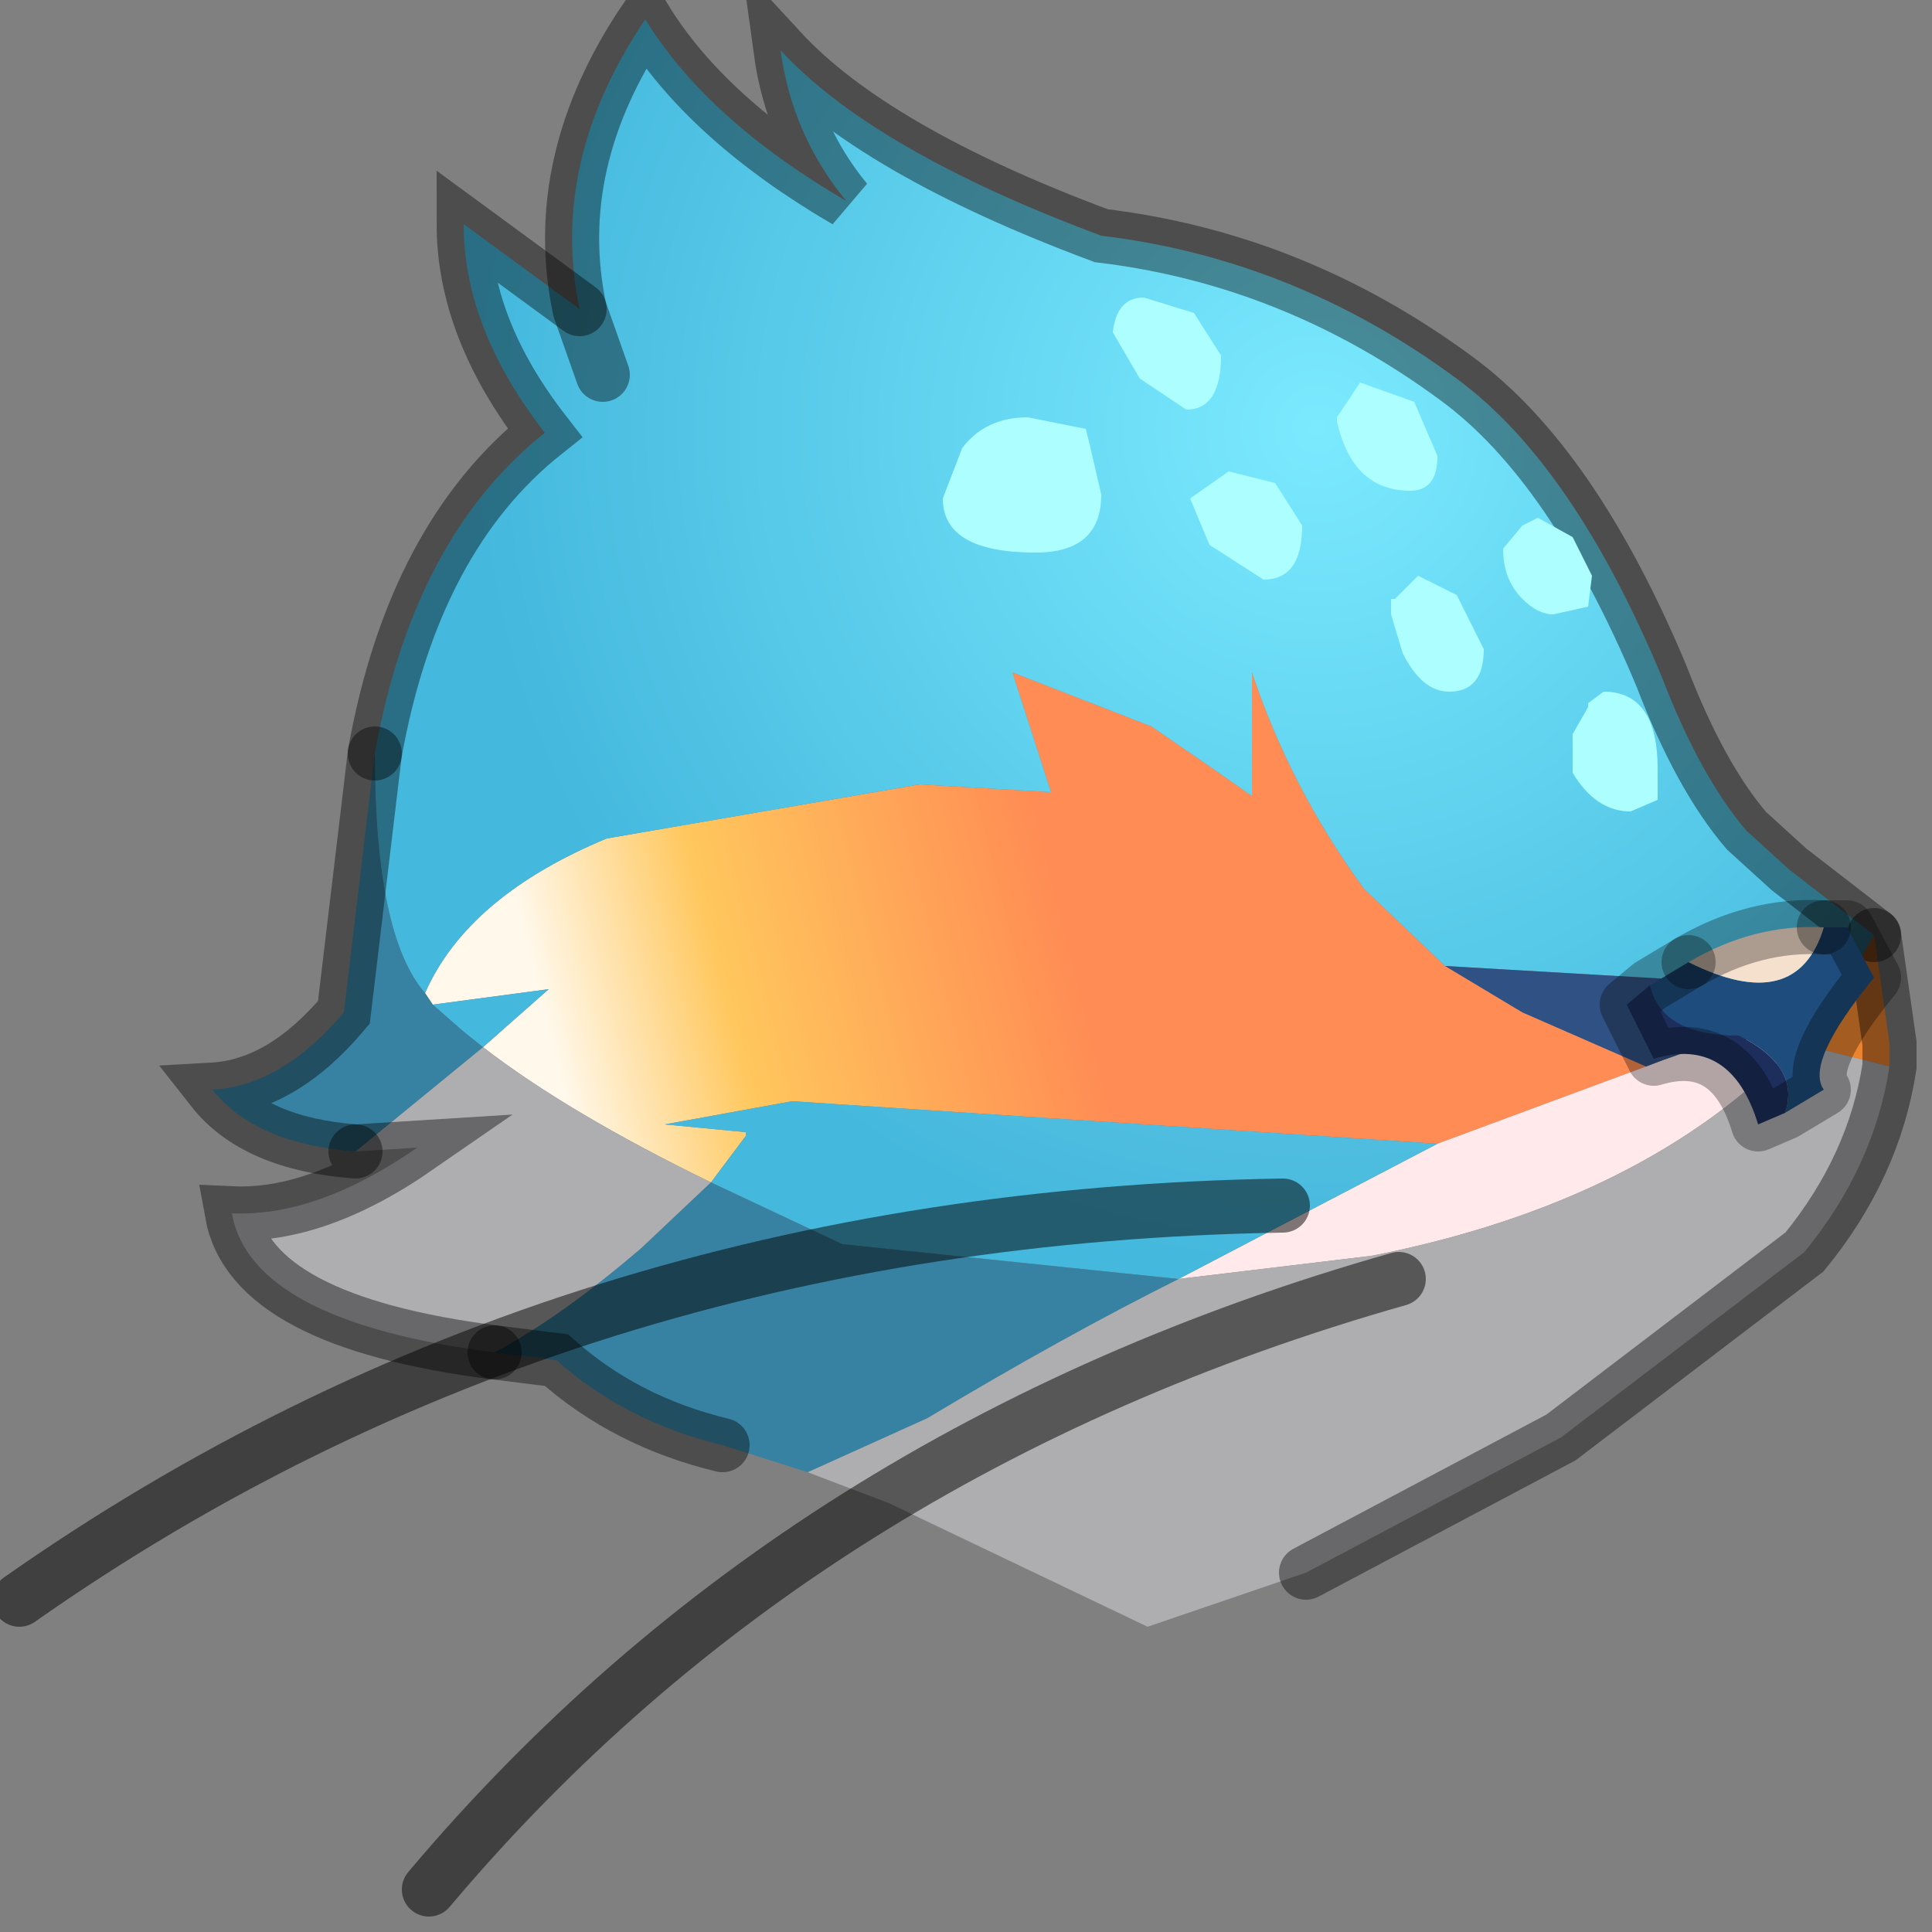 <?xml version="1.0" encoding="utf-8"?>
<svg version="1.1" id="Layer_1"
xmlns="http://www.w3.org/2000/svg"
xmlns:xlink="http://www.w3.org/1999/xlink"
width="25px" height="25px"
xml:space="preserve">
<rect width="100%" height="100%" fill="#808080" stroke="none"/>
<g id="PathID_2827" transform="matrix(1, 0, 0, 1, 12.35, 12.8)">
<linearGradient
id="LinearGradID_637" gradientUnits="userSpaceOnUse" gradientTransform="matrix(-0.006, 0.002, -0.001, -0.004, -1.2, 0.75)" spreadMethod ="pad" x1="-819.2" y1="0" x2="819.2" y2="0" >
<stop  offset="0.216" style="stop-color:#FF8C54;stop-opacity:1" />
<stop  offset="0.647" style="stop-color:#FFC75D;stop-opacity:1" />
<stop  offset="0.875" style="stop-color:#FFF8EB;stop-opacity:1" />
</linearGradient>
<path style="fill:url(#LinearGradID_637) " d="M7.35 0.3L8.95 1L6.25 2L-2.1 1.45L-3.75 1.75L-2.7 1.85L-2.7 1.9L-3.15 2.5Q-5 1.6 -6.1 0.75L-5.25 0L-6.75 0.2L-6.85 0.05Q-6.3 -1.2 -4.5 -1.95L-0.45 -2.65L1.25 -2.55L0.75 -4.1L2.55 -3.4L3.35 -2.85L3.85 -2.5L3.85 -4.1Q4.35 -2.6 5.3 -1.3L6.35 -0.3L7.35 0.3" />
<radialGradient
id="RadialGradID_638" gradientUnits="userSpaceOnUse" gradientTransform="matrix(0.014, 0, 0, 0.014, 4.7, -7.25)" spreadMethod ="pad" cx="0" cy="0" r="819.2" fx="0" fy="0" >
<stop  offset="0"  style="stop-color:#7BEAFF;stop-opacity:1" />
<stop  offset="0.957"  style="stop-color:#44B8DD;stop-opacity:1" />
</radialGradient>
<path style="fill:url(#RadialGradID_638) " d="M-7.5 -3.05Q-7 -5.85 -5.3 -7.2Q-6.35 -8.55 -6.35 -9.9L-4.85 -8.8L-4.55 -7.95L-4.85 -8.8Q-5.25 -10.7 -4 -12.55Q-3.2 -11.25 -1.4 -10.2Q-2.1 -11.05 -2.25 -12.15Q-1.05 -10.85 1.9 -9.75Q4.4 -9.45 6.5 -7.9Q8 -6.8 9.15 -4.05Q9.65 -2.75 10.25 -2.05L10.8 -1.55L11.9 -0.7L11.5 0L6.35 -0.3L5.3 -1.3Q4.35 -2.6 3.85 -4.1L3.85 -2.5L3.35 -2.85L2.55 -3.4L0.75 -4.1L1.25 -2.55L-0.45 -2.65L-4.5 -1.95Q-6.3 -1.2 -6.85 0.05Q-7.5 -0.7 -7.5 -3.05" />
<path style="fill:#EC842F;fill-opacity:1" d="M12.1 0.7L12.1 1L10.9 0.7L11.5 0L11.9 -0.7L12.1 0.7" />
<path style="fill:#FFE9EB;fill-opacity:1" d="M10.25 0.65L10.9 0.7Q8.95 2.75 5.4 3.45L2.9 3.75L6.25 2L8.95 1Q9.85 0.65 10.25 0.65" />
<path style="fill:#305184;fill-opacity:1" d="M10.9 0.7L10.25 0.65Q9.85 0.65 8.95 1L7.35 0.3L6.35 -0.3L11.5 0L10.9 0.7" />
<path style="fill:#AEAEB0;fill-opacity:1" d="M-9.35 2.9Q-8.25 2.95 -6.95 2.05L-7.75 2.1L-6.1 0.75Q-5 1.6 -3.15 2.5L-4.05 3.35Q-5.1 4.25 -5.95 4.7Q-9.1 4.3 -9.35 2.9M11 3.4L7.85 5.8L4.55 7.55L2.5 8.25L-0.85 6.65L-1.9 6.25L-0.35 5.55Q1.4 4.5 2.9 3.75L5.4 3.45Q8.95 2.75 10.9 0.7L12.1 1Q11.9 2.3 11 3.4" />
<radialGradient
id="RadialGradID_639" gradientUnits="userSpaceOnUse" gradientTransform="matrix(0.014, 0, 0, 0.014, 4.7, -7.25)" spreadMethod ="pad" cx="0" cy="0" r="819.2" fx="0" fy="0" >
<stop  offset="0.004"  style="stop-color:#87D9EE;stop-opacity:1" />
<stop  offset="0.957"  style="stop-color:#44B8DD;stop-opacity:1" />
</radialGradient>
<path style="fill:url(#RadialGradID_639) " d="M-6.75 0.2L-5.25 0L-6.1 0.75L-6.35 0.55L-6.75 0.2M-3.15 2.5L-2.7 1.9L-2.7 1.85L-3.75 1.75L-2.1 1.45L6.25 2L2.9 3.75L-1.45 3.3L-3.15 2.5" />
<path style="fill:#3782A2;fill-opacity:1" d="M-6.35 0.55L-6.1 0.75L-7.75 2.1Q-9.05 2 -9.6 1.3Q-8.7 1.25 -7.9 0.3L-7.5 -3.05Q-7.5 -0.7 -6.85 0.05L-6.75 0.2L-6.35 0.55M-3 5.9Q-4.25 5.6 -5.15 4.8L-5.95 4.7Q-5.1 4.25 -4.05 3.35L-3.15 2.5L-1.45 3.3L2.9 3.75Q1.4 4.5 -0.35 5.55L-1.9 6.25L-3 5.9" />
<path style="fill:none;stroke-width:0.7;stroke-linecap:round;stroke-linejoin:miter;stroke-miterlimit:5;stroke:#000000;stroke-opacity:0.4" d="M11.9 -0.7L10.8 -1.55L10.25 -2.05Q9.65 -2.75 9.15 -4.05Q8 -6.8 6.5 -7.9Q4.4 -9.45 1.9 -9.75Q-1.05 -10.85 -2.25 -12.15Q-2.1 -11.05 -1.4 -10.2Q-3.2 -11.25 -4 -12.55Q-5.25 -10.7 -4.85 -8.8L-4.55 -7.95" />
<path style="fill:none;stroke-width:0.7;stroke-linecap:round;stroke-linejoin:miter;stroke-miterlimit:5;stroke:#000000;stroke-opacity:0.4" d="M4.55 7.55L7.85 5.8L11 3.4Q11.9 2.3 12.1 1L12.1 0.7L11.9 -0.7" />
<path style="fill:none;stroke-width:0.7;stroke-linecap:round;stroke-linejoin:miter;stroke-miterlimit:5;stroke:#000000;stroke-opacity:0.4" d="M-5.95 4.7L-5.15 4.8Q-4.25 5.6 -3 5.9" />
<path style="fill:none;stroke-width:0.7;stroke-linecap:round;stroke-linejoin:miter;stroke-miterlimit:5;stroke:#000000;stroke-opacity:0.4" d="M-4.85 -8.8L-6.35 -9.9Q-6.35 -8.55 -5.3 -7.2Q-7 -5.85 -7.5 -3.05" />
<path style="fill:none;stroke-width:0.7;stroke-linecap:round;stroke-linejoin:miter;stroke-miterlimit:5;stroke:#000000;stroke-opacity:0.4" d="M-7.75 2.1L-6.95 2.05Q-8.25 2.95 -9.35 2.9Q-9.1 4.3 -5.95 4.7" />
<path style="fill:none;stroke-width:0.7;stroke-linecap:round;stroke-linejoin:miter;stroke-miterlimit:5;stroke:#000000;stroke-opacity:0.4" d="M-7.5 -3.05L-7.9 0.3Q-8.7 1.25 -9.6 1.3Q-9.05 2 -7.75 2.1" />
</g>
<g id="PathID_2828" transform="matrix(1, 0, 0, 1, 12.35, 12.8)">
<path style="fill:none;stroke-width:0.7;stroke-linecap:round;stroke-linejoin:miter;stroke-miterlimit:5;stroke:#000000;stroke-opacity:0.502" d="M4.25 2.8Q-5.05 2.95 -12.1 7.9" />
</g>
<g id="PathID_2829" transform="matrix(1, 0, 0, 1, 12.35, 12.8)">
<path style="fill:none;stroke-width:0.7;stroke-linecap:round;stroke-linejoin:miter;stroke-miterlimit:5;stroke:#000000;stroke-opacity:0.502" d="M5.75 3.75Q-2 5.95 -6.8 11.65" />
</g>
<g id="PathID_2830" transform="matrix(1, 0, 0, 1, 12.35, 12.8)">
<path style="fill:#1E4C7D;fill-opacity:1" d="M10.15 0.6Q9.15 0.6 9 -0.05L9.5 -0.35Q10.9 0.35 11.25 -0.8L11.55 -0.8L11.9 -0.15Q11 0.95 11.25 1.3L10.75 1.6Q10.95 1 10.15 0.6" />
<path style="fill:#F5E0CD;fill-opacity:1" d="M11.25 -0.8Q10.9 0.35 9.5 -0.35Q10.35 -0.85 11.25 -0.8" />
<path style="fill:#1D2E5C;fill-opacity:1" d="M10.75 1.6L10.4 1.75Q10.05 0.6 9.05 0.9L8.7 0.2L9 -0.05Q9.15 0.6 10.15 0.6Q10.95 1 10.75 1.6" />
<path style="fill:none;stroke-width:0.7;stroke-linecap:round;stroke-linejoin:round;stroke-miterlimit:3;stroke:#000000;stroke-opacity:0.302" d="M11.25 -0.8Q10.35 -0.85 9.5 -0.35" />
<path style="fill:none;stroke-width:0.7;stroke-linecap:round;stroke-linejoin:round;stroke-miterlimit:3;stroke:#000000;stroke-opacity:0.302" d="M11.25 -0.8L11.55 -0.8L11.9 -0.15Q11 0.95 11.25 1.3L10.75 1.6L10.4 1.75Q10.05 0.6 9.05 0.9L8.7 0.2L9 -0.05L9.5 -0.35" />
</g>
<g id="PathID_2831" transform="matrix(1, 0, 0, 1, 12.35, 12.8)">
<path style="fill:#ADFFFF;fill-opacity:1" d="M6.25 -6.9Q6.25 -6.45 5.9 -6.45Q5.15 -6.45 4.95 -7.35L4.95 -7.4L5.25 -7.85L5.95 -7.6L6.25 -6.9M1.9 -6.4Q1.9 -5.65 1.05 -5.65Q-0.15 -5.65 -0.15 -6.35L0.1 -7Q0.4 -7.4 0.95 -7.4L1.7 -7.25L1.75 -7.05L1.9 -6.4M2.45 -8.95L3.1 -8.75L3.45 -8.2Q3.45 -7.5 3 -7.5L2.4 -7.9L2.05 -8.5Q2.1 -8.95 2.45 -8.95M4.15 -6.55L4.5 -6Q4.5 -5.3 4 -5.3L3.3 -5.75L3.05 -6.35L3.55 -6.7L4.15 -6.55M7.75 -4.85Q7.55 -4.85 7.35 -5.05Q7.1 -5.3 7.1 -5.7L7.35 -6L7.55 -6.1L8 -5.85L8.25 -5.35L8.2 -4.95L7.75 -4.85M8.2 -3.65L8.2 -3.7L8.4 -3.85Q9.1 -3.85 9.1 -2.85L9.1 -2.45L8.75 -2.3Q8.3 -2.3 8 -2.8L8 -3.3L8.2 -3.65M5.7 -5.05L6 -5.35L6.5 -5.1L6.85 -4.4Q6.85 -3.85 6.4 -3.85Q6.05 -3.85 5.8 -4.35L5.65 -4.85L5.65 -5.05L5.7 -5.05" />
</g>
</svg>
